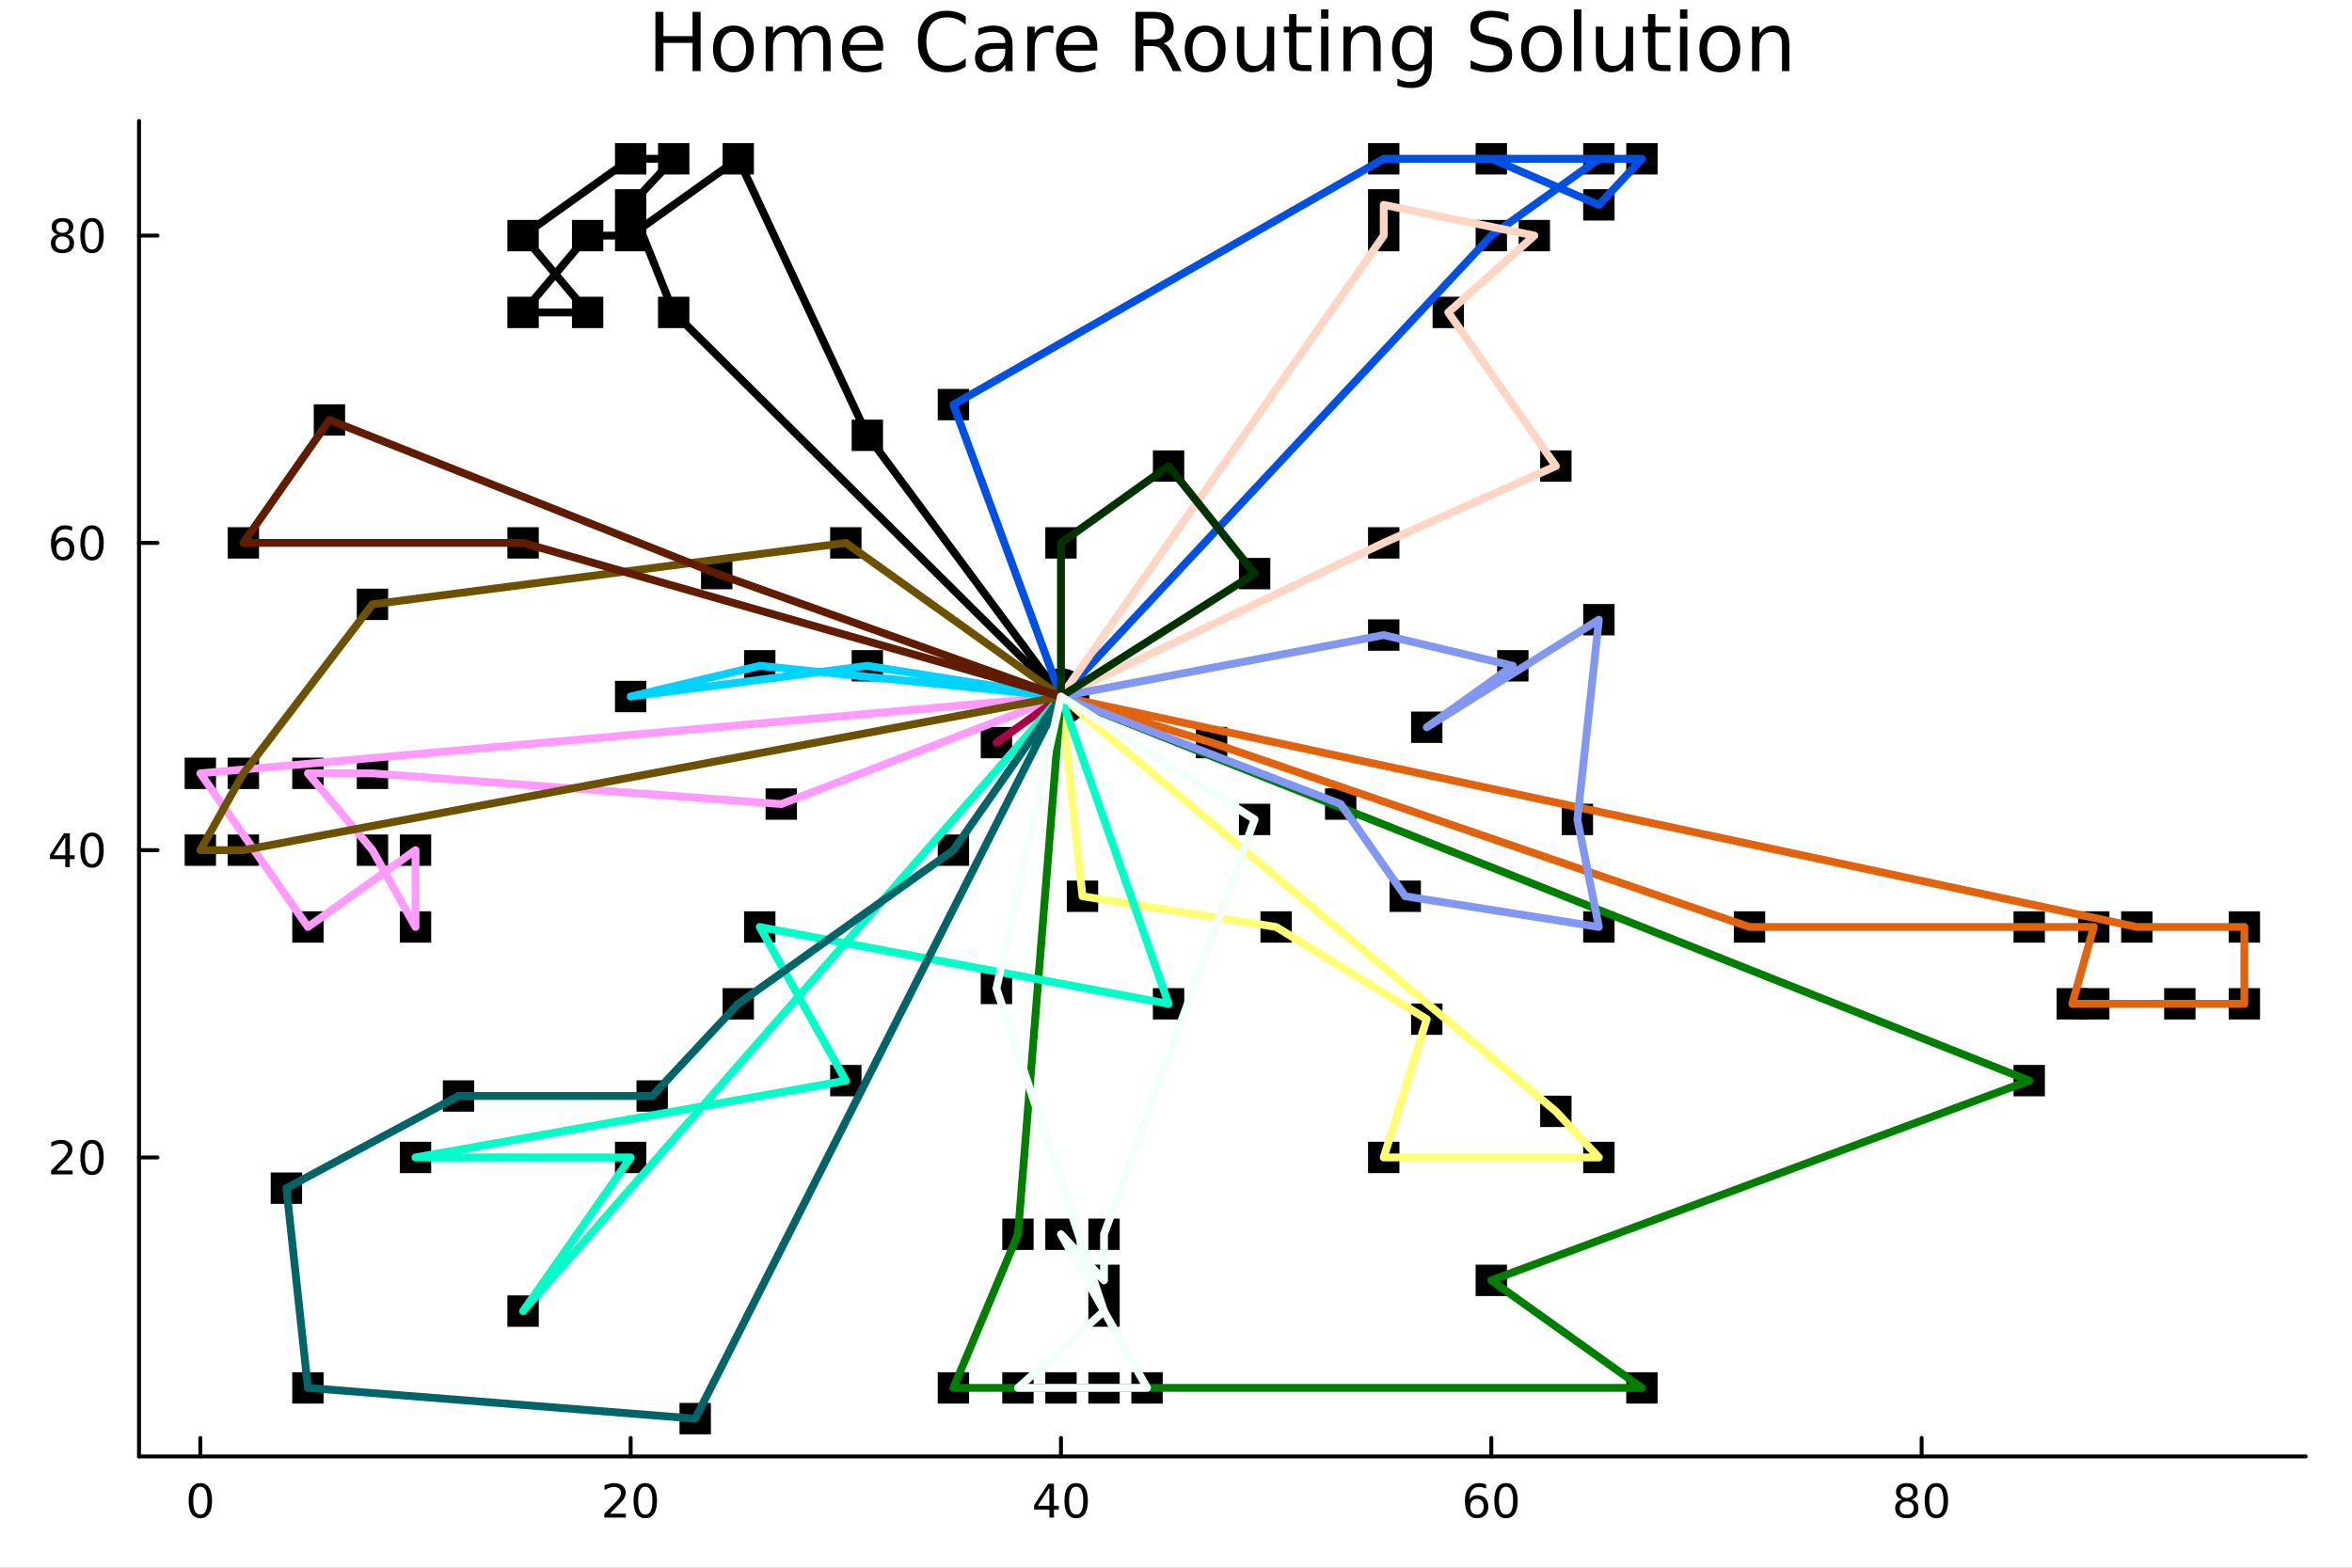 <svg xmlns="http://www.w3.org/2000/svg" xmlns:xlink="http://www.w3.org/1999/xlink" width="600" height="400" viewBox="0 0 2400 1600">
<rect x="0" y="0" width="2400" height="1600" fill="#808080" stroke="none"/>
<defs>
  <clipPath id="clip570">
    <rect x="0" y="0" width="2400" height="1600"></rect>
  </clipPath>
</defs>
<path clip-path="url(#clip570)" d="M0 1600 L2400 1600 L2400 0 L0 0  Z" fill="#ffffff" fill-rule="evenodd" fill-opacity="1"></path>
<defs>
  <clipPath id="clip571">
    <rect x="480" y="0" width="1681" height="1600"></rect>
  </clipPath>
</defs>
<path clip-path="url(#clip570)" d="M141.853 1486.45 L2352.76 1486.45 L2352.76 123.472 L141.853 123.472  Z" fill="#ffffff" fill-rule="evenodd" fill-opacity="1"></path>
<defs>
  <clipPath id="clip572">
    <rect x="141" y="123" width="2212" height="1364"></rect>
  </clipPath>
</defs>
<polyline clip-path="url(#clip570)" style="stroke:#000000; stroke-linecap:round; stroke-linejoin:round; stroke-width:4; stroke-opacity:1; fill:none" points="141.853,1486.45 2352.76,1486.45 "></polyline>
<polyline clip-path="url(#clip570)" style="stroke:#000000; stroke-linecap:round; stroke-linejoin:round; stroke-width:4; stroke-opacity:1; fill:none" points="204.426,1486.45 204.426,1467.55 "></polyline>
<polyline clip-path="url(#clip570)" style="stroke:#000000; stroke-linecap:round; stroke-linejoin:round; stroke-width:4; stroke-opacity:1; fill:none" points="643.533,1486.45 643.533,1467.55 "></polyline>
<polyline clip-path="url(#clip570)" style="stroke:#000000; stroke-linecap:round; stroke-linejoin:round; stroke-width:4; stroke-opacity:1; fill:none" points="1082.64,1486.45 1082.64,1467.55 "></polyline>
<polyline clip-path="url(#clip570)" style="stroke:#000000; stroke-linecap:round; stroke-linejoin:round; stroke-width:4; stroke-opacity:1; fill:none" points="1521.75,1486.45 1521.75,1467.55 "></polyline>
<polyline clip-path="url(#clip570)" style="stroke:#000000; stroke-linecap:round; stroke-linejoin:round; stroke-width:4; stroke-opacity:1; fill:none" points="1960.85,1486.45 1960.85,1467.55 "></polyline>
<path clip-path="url(#clip570)" d="M204.426 1517.37 Q200.815 1517.37 198.986 1520.93 Q197.18 1524.47 197.18 1531.6 Q197.18 1538.71 198.986 1542.27 Q200.815 1545.82 204.426 1545.82 Q208.06 1545.82 209.865 1542.27 Q211.694 1538.71 211.694 1531.6 Q211.694 1524.47 209.865 1520.93 Q208.06 1517.37 204.426 1517.37 M204.426 1513.66 Q210.236 1513.66 213.291 1518.27 Q216.37 1522.85 216.37 1531.6 Q216.37 1540.33 213.291 1544.94 Q210.236 1549.52 204.426 1549.52 Q198.616 1549.52 195.537 1544.94 Q192.481 1540.33 192.481 1531.6 Q192.481 1522.85 195.537 1518.27 Q198.616 1513.66 204.426 1513.66 Z" fill="#000000" fill-rule="nonzero" fill-opacity="1"></path><path clip-path="url(#clip570)" d="M622.306 1544.91 L638.625 1544.91 L638.625 1548.85 L616.681 1548.85 L616.681 1544.91 Q619.343 1542.16 623.926 1537.53 Q628.533 1532.88 629.713 1531.53 Q631.959 1529.01 632.838 1527.27 Q633.741 1525.51 633.741 1523.82 Q633.741 1521.07 631.796 1519.33 Q629.875 1517.6 626.773 1517.6 Q624.574 1517.6 622.121 1518.36 Q619.69 1519.13 616.912 1520.68 L616.912 1515.95 Q619.736 1514.82 622.19 1514.24 Q624.644 1513.66 626.681 1513.66 Q632.051 1513.66 635.246 1516.35 Q638.44 1519.03 638.44 1523.52 Q638.44 1525.65 637.63 1527.57 Q636.843 1529.47 634.736 1532.07 Q634.158 1532.74 631.056 1535.95 Q627.954 1539.15 622.306 1544.91 Z" fill="#000000" fill-rule="nonzero" fill-opacity="1"></path><path clip-path="url(#clip570)" d="M658.44 1517.37 Q654.829 1517.37 653 1520.93 Q651.195 1524.47 651.195 1531.6 Q651.195 1538.71 653 1542.27 Q654.829 1545.82 658.44 1545.82 Q662.074 1545.82 663.88 1542.27 Q665.708 1538.71 665.708 1531.6 Q665.708 1524.47 663.88 1520.93 Q662.074 1517.37 658.44 1517.37 M658.44 1513.66 Q664.25 1513.66 667.306 1518.27 Q670.384 1522.85 670.384 1531.6 Q670.384 1540.33 667.306 1544.94 Q664.25 1549.52 658.44 1549.52 Q652.63 1549.52 649.551 1544.94 Q646.495 1540.33 646.495 1531.6 Q646.495 1522.85 649.551 1518.27 Q652.63 1513.66 658.44 1513.66 Z" fill="#000000" fill-rule="nonzero" fill-opacity="1"></path><path clip-path="url(#clip570)" d="M1070.81 1518.36 L1059.01 1536.81 L1070.81 1536.81 L1070.81 1518.36 M1069.58 1514.29 L1075.46 1514.29 L1075.46 1536.81 L1080.39 1536.81 L1080.39 1540.7 L1075.46 1540.7 L1075.46 1548.85 L1070.81 1548.85 L1070.81 1540.7 L1055.21 1540.7 L1055.21 1536.19 L1069.58 1514.29 Z" fill="#000000" fill-rule="nonzero" fill-opacity="1"></path><path clip-path="url(#clip570)" d="M1098.13 1517.37 Q1094.51 1517.37 1092.69 1520.93 Q1090.88 1524.47 1090.88 1531.6 Q1090.88 1538.71 1092.69 1542.27 Q1094.51 1545.82 1098.13 1545.82 Q1101.76 1545.82 1103.57 1542.27 Q1105.39 1538.71 1105.39 1531.6 Q1105.39 1524.47 1103.57 1520.93 Q1101.76 1517.37 1098.13 1517.37 M1098.13 1513.66 Q1103.94 1513.66 1106.99 1518.27 Q1110.07 1522.85 1110.07 1531.6 Q1110.07 1540.33 1106.99 1544.94 Q1103.94 1549.52 1098.13 1549.52 Q1092.32 1549.52 1089.24 1544.94 Q1086.18 1540.33 1086.18 1531.6 Q1086.18 1522.85 1089.24 1518.27 Q1092.32 1513.66 1098.13 1513.66 Z" fill="#000000" fill-rule="nonzero" fill-opacity="1"></path><path clip-path="url(#clip570)" d="M1507.15 1529.7 Q1504 1529.7 1502.15 1531.86 Q1500.32 1534.01 1500.32 1537.76 Q1500.32 1541.49 1502.15 1543.66 Q1504 1545.82 1507.15 1545.82 Q1510.3 1545.82 1512.13 1543.66 Q1513.98 1541.49 1513.98 1537.76 Q1513.98 1534.01 1512.13 1531.86 Q1510.3 1529.7 1507.15 1529.7 M1516.43 1515.05 L1516.43 1519.31 Q1514.67 1518.48 1512.87 1518.04 Q1511.09 1517.6 1509.33 1517.6 Q1504.7 1517.6 1502.24 1520.72 Q1499.81 1523.85 1499.47 1530.17 Q1500.83 1528.15 1502.89 1527.09 Q1504.95 1526 1507.43 1526 Q1512.64 1526 1515.65 1529.17 Q1518.68 1532.32 1518.68 1537.76 Q1518.68 1543.08 1515.53 1546.3 Q1512.38 1549.52 1507.15 1549.52 Q1501.16 1549.52 1497.98 1544.94 Q1494.81 1540.33 1494.81 1531.6 Q1494.81 1523.41 1498.7 1518.55 Q1502.59 1513.66 1509.14 1513.66 Q1510.9 1513.66 1512.68 1514.01 Q1514.49 1514.36 1516.43 1515.05 Z" fill="#000000" fill-rule="nonzero" fill-opacity="1"></path><path clip-path="url(#clip570)" d="M1536.73 1517.37 Q1533.12 1517.37 1531.29 1520.93 Q1529.49 1524.47 1529.49 1531.6 Q1529.49 1538.71 1531.29 1542.27 Q1533.12 1545.82 1536.73 1545.82 Q1540.37 1545.82 1542.17 1542.27 Q1544 1538.71 1544 1531.6 Q1544 1524.47 1542.17 1520.93 Q1540.37 1517.37 1536.73 1517.37 M1536.73 1513.66 Q1542.54 1513.66 1545.6 1518.27 Q1548.68 1522.85 1548.68 1531.6 Q1548.68 1540.33 1545.6 1544.94 Q1542.54 1549.52 1536.73 1549.52 Q1530.92 1549.52 1527.85 1544.94 Q1524.79 1540.33 1524.79 1531.6 Q1524.79 1522.85 1527.85 1518.27 Q1530.92 1513.66 1536.73 1513.66 Z" fill="#000000" fill-rule="nonzero" fill-opacity="1"></path><path clip-path="url(#clip570)" d="M1945.73 1532.44 Q1942.39 1532.44 1940.47 1534.22 Q1938.57 1536 1938.57 1539.13 Q1938.57 1542.25 1940.47 1544.03 Q1942.39 1545.82 1945.73 1545.82 Q1949.06 1545.82 1950.98 1544.03 Q1952.9 1542.23 1952.9 1539.13 Q1952.9 1536 1950.98 1534.22 Q1949.08 1532.44 1945.73 1532.44 M1941.05 1530.45 Q1938.04 1529.7 1936.35 1527.64 Q1934.68 1525.58 1934.68 1522.62 Q1934.68 1518.48 1937.62 1516.07 Q1940.59 1513.66 1945.73 1513.66 Q1950.89 1513.66 1953.83 1516.07 Q1956.77 1518.48 1956.77 1522.62 Q1956.77 1525.58 1955.08 1527.64 Q1953.41 1529.7 1950.42 1530.45 Q1953.8 1531.23 1955.68 1533.52 Q1957.58 1535.82 1957.58 1539.13 Q1957.58 1544.15 1954.5 1546.83 Q1951.44 1549.52 1945.73 1549.52 Q1940.01 1549.52 1936.93 1546.83 Q1933.87 1544.15 1933.87 1539.13 Q1933.87 1535.82 1935.77 1533.52 Q1937.67 1531.23 1941.05 1530.45 M1939.34 1523.06 Q1939.34 1525.75 1941 1527.25 Q1942.69 1528.76 1945.73 1528.76 Q1948.74 1528.76 1950.42 1527.25 Q1952.14 1525.75 1952.14 1523.06 Q1952.14 1520.38 1950.42 1518.87 Q1948.74 1517.37 1945.73 1517.37 Q1942.69 1517.37 1941 1518.87 Q1939.34 1520.38 1939.34 1523.06 Z" fill="#000000" fill-rule="nonzero" fill-opacity="1"></path><path clip-path="url(#clip570)" d="M1975.89 1517.37 Q1972.28 1517.37 1970.45 1520.93 Q1968.64 1524.47 1968.64 1531.6 Q1968.64 1538.71 1970.45 1542.27 Q1972.28 1545.82 1975.89 1545.82 Q1979.52 1545.82 1981.33 1542.27 Q1983.16 1538.71 1983.16 1531.6 Q1983.16 1524.47 1981.33 1520.93 Q1979.52 1517.37 1975.89 1517.37 M1975.89 1513.66 Q1981.7 1513.66 1984.75 1518.27 Q1987.83 1522.85 1987.83 1531.6 Q1987.83 1540.33 1984.75 1544.94 Q1981.7 1549.52 1975.89 1549.52 Q1970.08 1549.52 1967 1544.94 Q1963.94 1540.33 1963.94 1531.6 Q1963.94 1522.85 1967 1518.27 Q1970.08 1513.66 1975.89 1513.66 Z" fill="#000000" fill-rule="nonzero" fill-opacity="1"></path><polyline clip-path="url(#clip570)" style="stroke:#000000; stroke-linecap:round; stroke-linejoin:round; stroke-width:4; stroke-opacity:1; fill:none" points="141.853,1486.45 141.853,123.472 "></polyline>
<polyline clip-path="url(#clip570)" style="stroke:#000000; stroke-linecap:round; stroke-linejoin:round; stroke-width:4; stroke-opacity:1; fill:none" points="141.853,1181.3 160.751,1181.3 "></polyline>
<polyline clip-path="url(#clip570)" style="stroke:#000000; stroke-linecap:round; stroke-linejoin:round; stroke-width:4; stroke-opacity:1; fill:none" points="141.853,867.683 160.751,867.683 "></polyline>
<polyline clip-path="url(#clip570)" style="stroke:#000000; stroke-linecap:round; stroke-linejoin:round; stroke-width:4; stroke-opacity:1; fill:none" points="141.853,554.067 160.751,554.067 "></polyline>
<polyline clip-path="url(#clip570)" style="stroke:#000000; stroke-linecap:round; stroke-linejoin:round; stroke-width:4; stroke-opacity:1; fill:none" points="141.853,240.451 160.751,240.451 "></polyline>
<path clip-path="url(#clip570)" d="M57.775 1194.64 L74.094 1194.64 L74.094 1198.58 L52.15 1198.58 L52.15 1194.64 Q54.812 1191.89 59.395 1187.26 Q64.001 1182.61 65.182 1181.26 Q67.427 1178.74 68.307 1177.01 Q69.21 1175.25 69.21 1173.56 Q69.21 1170.8 67.265 1169.07 Q65.344 1167.33 62.242 1167.33 Q60.043 1167.33 57.589 1168.09 Q55.159 1168.86 52.381 1170.41 L52.381 1165.69 Q55.205 1164.55 57.659 1163.97 Q60.112 1163.39 62.15 1163.39 Q67.52 1163.39 70.714 1166.08 Q73.909 1168.76 73.909 1173.26 Q73.909 1175.39 73.099 1177.31 Q72.311 1179.2 70.205 1181.8 Q69.626 1182.47 66.525 1185.69 Q63.423 1188.88 57.775 1194.64 Z" fill="#000000" fill-rule="nonzero" fill-opacity="1"></path><path clip-path="url(#clip570)" d="M93.909 1167.1 Q90.297 1167.1 88.469 1170.66 Q86.663 1174.2 86.663 1181.33 Q86.663 1188.44 88.469 1192.01 Q90.297 1195.55 93.909 1195.55 Q97.543 1195.55 99.348 1192.01 Q101.177 1188.44 101.177 1181.33 Q101.177 1174.2 99.348 1170.66 Q97.543 1167.1 93.909 1167.1 M93.909 1163.39 Q99.719 1163.39 102.774 1168 Q105.853 1172.58 105.853 1181.33 Q105.853 1190.06 102.774 1194.67 Q99.719 1199.25 93.909 1199.25 Q88.098 1199.25 85.02 1194.67 Q81.964 1190.06 81.964 1181.33 Q81.964 1172.58 85.02 1168 Q88.098 1163.39 93.909 1163.39 Z" fill="#000000" fill-rule="nonzero" fill-opacity="1"></path><path clip-path="url(#clip570)" d="M66.594 854.477 L54.788 872.926 L66.594 872.926 L66.594 854.477 M65.367 850.403 L71.247 850.403 L71.247 872.926 L76.177 872.926 L76.177 876.815 L71.247 876.815 L71.247 884.963 L66.594 884.963 L66.594 876.815 L50.992 876.815 L50.992 872.301 L65.367 850.403 Z" fill="#000000" fill-rule="nonzero" fill-opacity="1"></path><path clip-path="url(#clip570)" d="M93.909 853.482 Q90.297 853.482 88.469 857.047 Q86.663 860.588 86.663 867.718 Q86.663 874.824 88.469 878.389 Q90.297 881.931 93.909 881.931 Q97.543 881.931 99.348 878.389 Q101.177 874.824 101.177 867.718 Q101.177 860.588 99.348 857.047 Q97.543 853.482 93.909 853.482 M93.909 849.778 Q99.719 849.778 102.774 854.385 Q105.853 858.968 105.853 867.718 Q105.853 876.445 102.774 881.051 Q99.719 885.635 93.909 885.635 Q88.098 885.635 85.02 881.051 Q81.964 876.445 81.964 867.718 Q81.964 858.968 85.02 854.385 Q88.098 849.778 93.909 849.778 Z" fill="#000000" fill-rule="nonzero" fill-opacity="1"></path><path clip-path="url(#clip570)" d="M64.325 552.204 Q61.177 552.204 59.325 554.356 Q57.497 556.509 57.497 560.259 Q57.497 563.986 59.325 566.162 Q61.177 568.315 64.325 568.315 Q67.474 568.315 69.302 566.162 Q71.154 563.986 71.154 560.259 Q71.154 556.509 69.302 554.356 Q67.474 552.204 64.325 552.204 M73.608 537.551 L73.608 541.81 Q71.849 540.977 70.043 540.537 Q68.261 540.097 66.501 540.097 Q61.872 540.097 59.418 543.222 Q56.987 546.347 56.64 552.667 Q58.006 550.653 60.066 549.588 Q62.126 548.5 64.603 548.5 Q69.811 548.5 72.821 551.671 Q75.853 554.819 75.853 560.259 Q75.853 565.583 72.705 568.801 Q69.557 572.018 64.325 572.018 Q58.33 572.018 55.159 567.435 Q51.987 562.829 51.987 554.102 Q51.987 545.907 55.876 541.046 Q59.765 536.162 66.316 536.162 Q68.075 536.162 69.858 536.509 Q71.663 536.857 73.608 537.551 Z" fill="#000000" fill-rule="nonzero" fill-opacity="1"></path><path clip-path="url(#clip570)" d="M93.909 539.866 Q90.297 539.866 88.469 543.431 Q86.663 546.972 86.663 554.102 Q86.663 561.208 88.469 564.773 Q90.297 568.315 93.909 568.315 Q97.543 568.315 99.348 564.773 Q101.177 561.208 101.177 554.102 Q101.177 546.972 99.348 543.431 Q97.543 539.866 93.909 539.866 M93.909 536.162 Q99.719 536.162 102.774 540.769 Q105.853 545.352 105.853 554.102 Q105.853 562.829 102.774 567.435 Q99.719 572.018 93.909 572.018 Q88.098 572.018 85.02 567.435 Q81.964 562.829 81.964 554.102 Q81.964 545.352 85.02 540.769 Q88.098 536.162 93.909 536.162 Z" fill="#000000" fill-rule="nonzero" fill-opacity="1"></path><path clip-path="url(#clip570)" d="M63.747 241.319 Q60.413 241.319 58.492 243.101 Q56.594 244.884 56.594 248.009 Q56.594 251.134 58.492 252.916 Q60.413 254.699 63.747 254.699 Q67.08 254.699 69.001 252.916 Q70.923 251.111 70.923 248.009 Q70.923 244.884 69.001 243.101 Q67.103 241.319 63.747 241.319 M59.071 239.328 Q56.062 238.588 54.372 236.527 Q52.705 234.467 52.705 231.504 Q52.705 227.361 55.645 224.953 Q58.608 222.546 63.747 222.546 Q68.909 222.546 71.849 224.953 Q74.788 227.361 74.788 231.504 Q74.788 234.467 73.099 236.527 Q71.432 238.588 68.446 239.328 Q71.825 240.115 73.7 242.407 Q75.599 244.699 75.599 248.009 Q75.599 253.032 72.52 255.717 Q69.464 258.402 63.747 258.402 Q58.029 258.402 54.95 255.717 Q51.895 253.032 51.895 248.009 Q51.895 244.699 53.793 242.407 Q55.691 240.115 59.071 239.328 M57.358 231.944 Q57.358 234.629 59.025 236.134 Q60.714 237.638 63.747 237.638 Q66.756 237.638 68.446 236.134 Q70.159 234.629 70.159 231.944 Q70.159 229.259 68.446 227.754 Q66.756 226.25 63.747 226.25 Q60.714 226.25 59.025 227.754 Q57.358 229.259 57.358 231.944 Z" fill="#000000" fill-rule="nonzero" fill-opacity="1"></path><path clip-path="url(#clip570)" d="M93.909 226.25 Q90.297 226.25 88.469 229.814 Q86.663 233.356 86.663 240.486 Q86.663 247.592 88.469 251.157 Q90.297 254.699 93.909 254.699 Q97.543 254.699 99.348 251.157 Q101.177 247.592 101.177 240.486 Q101.177 233.356 99.348 229.814 Q97.543 226.25 93.909 226.25 M93.909 222.546 Q99.719 222.546 102.774 227.152 Q105.853 231.736 105.853 240.486 Q105.853 249.212 102.774 253.819 Q99.719 258.402 93.909 258.402 Q88.098 258.402 85.02 253.819 Q81.964 249.212 81.964 240.486 Q81.964 231.736 85.02 227.152 Q88.098 222.546 93.909 222.546 Z" fill="#000000" fill-rule="nonzero" fill-opacity="1"></path><path clip-path="url(#clip570)" d="M668.775 12.096 L676.957 12.096 L676.957 36.888 L706.691 36.888 L706.691 12.096 L714.874 12.096 L714.874 72.576 L706.691 72.576 L706.691 43.774 L676.957 43.774 L676.957 72.576 L668.775 72.576 L668.775 12.096 Z" fill="#000000" fill-rule="nonzero" fill-opacity="1"></path><path clip-path="url(#clip570)" d="M748.415 32.431 Q742.42 32.431 738.936 37.131 Q735.452 41.789 735.452 49.931 Q735.452 58.074 738.896 62.773 Q742.379 67.431 748.415 67.431 Q754.37 67.431 757.854 62.732 Q761.338 58.033 761.338 49.931 Q761.338 41.87 757.854 37.171 Q754.37 32.431 748.415 32.431 M748.415 26.112 Q758.137 26.112 763.687 32.431 Q769.237 38.751 769.237 49.931 Q769.237 61.071 763.687 67.431 Q758.137 73.751 748.415 73.751 Q738.653 73.751 733.103 67.431 Q727.594 61.071 727.594 49.931 Q727.594 38.751 733.103 32.431 Q738.653 26.112 748.415 26.112 Z" fill="#000000" fill-rule="nonzero" fill-opacity="1"></path><path clip-path="url(#clip570)" d="M816.916 35.915 Q819.711 30.892 823.6 28.502 Q827.489 26.112 832.755 26.112 Q839.844 26.112 843.693 31.095 Q847.541 36.037 847.541 45.192 L847.541 72.576 L840.047 72.576 L840.047 45.435 Q840.047 38.913 837.738 35.753 Q835.429 32.594 830.689 32.594 Q824.896 32.594 821.534 36.442 Q818.172 40.29 818.172 46.934 L818.172 72.576 L810.678 72.576 L810.678 45.435 Q810.678 38.873 808.369 35.753 Q806.06 32.594 801.239 32.594 Q795.527 32.594 792.165 36.482 Q788.803 40.331 788.803 46.934 L788.803 72.576 L781.309 72.576 L781.309 27.206 L788.803 27.206 L788.803 34.254 Q791.355 30.082 794.92 28.097 Q798.484 26.112 803.386 26.112 Q808.328 26.112 811.771 28.624 Q815.255 31.135 816.916 35.915 Z" fill="#000000" fill-rule="nonzero" fill-opacity="1"></path><path clip-path="url(#clip570)" d="M901.215 48.028 L901.215 51.673 L866.945 51.673 Q867.431 59.37 871.563 63.421 Q875.735 67.431 883.148 67.431 Q887.442 67.431 891.453 66.378 Q895.504 65.325 899.474 63.218 L899.474 70.267 Q895.463 71.968 891.25 72.86 Q887.037 73.751 882.703 73.751 Q871.846 73.751 865.486 67.431 Q859.167 61.112 859.167 50.337 Q859.167 39.197 865.162 32.675 Q871.198 26.112 881.407 26.112 Q890.562 26.112 895.868 32.026 Q901.215 37.9 901.215 48.028 M893.762 45.84 Q893.681 39.723 890.318 36.077 Q886.997 32.431 881.488 32.431 Q875.249 32.431 871.482 35.956 Q867.755 39.48 867.188 45.88 L893.762 45.84 Z" fill="#000000" fill-rule="nonzero" fill-opacity="1"></path><path clip-path="url(#clip570)" d="M985.434 16.755 L985.434 25.383 Q981.302 21.535 976.603 19.631 Q971.944 17.727 966.678 17.727 Q956.308 17.727 950.798 24.087 Q945.289 30.406 945.289 42.397 Q945.289 54.347 950.798 60.707 Q956.308 67.026 966.678 67.026 Q971.944 67.026 976.603 65.122 Q981.302 63.218 985.434 59.37 L985.434 67.918 Q981.14 70.834 976.319 72.292 Q971.539 73.751 966.192 73.751 Q952.459 73.751 944.56 65.365 Q936.661 56.94 936.661 42.397 Q936.661 27.814 944.56 19.428 Q952.459 11.002 966.192 11.002 Q971.62 11.002 976.4 12.461 Q981.221 13.878 985.434 16.755 Z" fill="#000000" fill-rule="nonzero" fill-opacity="1"></path><path clip-path="url(#clip570)" d="M1018.37 49.769 Q1009.33 49.769 1005.85 51.835 Q1002.37 53.901 1002.37 58.884 Q1002.37 62.854 1004.96 65.203 Q1007.59 67.512 1012.09 67.512 Q1018.29 67.512 1022.01 63.137 Q1025.78 58.722 1025.78 51.43 L1025.78 49.769 L1018.37 49.769 M1033.23 46.691 L1033.23 72.576 L1025.78 72.576 L1025.78 65.689 Q1023.23 69.821 1019.42 71.806 Q1015.61 73.751 1010.1 73.751 Q1003.14 73.751 999.004 69.862 Q994.913 65.933 994.913 59.37 Q994.913 51.714 1000.02 47.825 Q1005.16 43.936 1015.33 43.936 L1025.78 43.936 L1025.78 43.207 Q1025.78 38.062 1022.38 35.267 Q1019.02 32.431 1012.9 32.431 Q1009.01 32.431 1005.32 33.363 Q1001.64 34.295 998.235 36.158 L998.235 29.272 Q1002.33 27.692 1006.17 26.922 Q1010.02 26.112 1013.67 26.112 Q1023.51 26.112 1028.37 31.216 Q1033.23 36.32 1033.23 46.691 Z" fill="#000000" fill-rule="nonzero" fill-opacity="1"></path><path clip-path="url(#clip570)" d="M1074.88 34.173 Q1073.62 33.444 1072.12 33.12 Q1070.66 32.756 1068.88 32.756 Q1062.56 32.756 1059.16 36.888 Q1055.8 40.979 1055.8 48.676 L1055.8 72.576 L1048.3 72.576 L1048.3 27.206 L1055.8 27.206 L1055.8 34.254 Q1058.15 30.122 1061.91 28.138 Q1065.68 26.112 1071.07 26.112 Q1071.84 26.112 1072.77 26.234 Q1073.7 26.315 1074.84 26.517 L1074.88 34.173 Z" fill="#000000" fill-rule="nonzero" fill-opacity="1"></path><path clip-path="url(#clip570)" d="M1119.68 48.028 L1119.68 51.673 L1085.41 51.673 Q1085.9 59.37 1090.03 63.421 Q1094.2 67.431 1101.61 67.431 Q1105.91 67.431 1109.92 66.378 Q1113.97 65.325 1117.94 63.218 L1117.94 70.267 Q1113.93 71.968 1109.72 72.86 Q1105.5 73.751 1101.17 73.751 Q1090.31 73.751 1083.95 67.431 Q1077.63 61.112 1077.63 50.337 Q1077.63 39.197 1083.63 32.675 Q1089.66 26.112 1099.87 26.112 Q1109.03 26.112 1114.33 32.026 Q1119.68 37.9 1119.68 48.028 M1112.23 45.84 Q1112.15 39.723 1108.78 36.077 Q1105.46 32.431 1099.95 32.431 Q1093.71 32.431 1089.95 35.956 Q1086.22 39.48 1085.65 45.88 L1112.23 45.84 Z" fill="#000000" fill-rule="nonzero" fill-opacity="1"></path><path clip-path="url(#clip570)" d="M1187.29 44.22 Q1189.92 45.111 1192.39 48.028 Q1194.91 50.944 1197.42 56.048 L1205.72 72.576 L1196.93 72.576 L1189.19 57.061 Q1186.2 50.985 1183.36 49 Q1180.57 47.015 1175.7 47.015 L1166.79 47.015 L1166.79 72.576 L1158.61 72.576 L1158.61 12.096 L1177.08 12.096 Q1187.45 12.096 1192.56 16.43 Q1197.66 20.765 1197.66 29.515 Q1197.66 35.227 1194.99 38.994 Q1192.35 42.761 1187.29 44.22 M1166.79 18.82 L1166.79 40.29 L1177.08 40.29 Q1183 40.29 1185.99 37.576 Q1189.03 34.822 1189.03 29.515 Q1189.03 24.208 1185.99 21.535 Q1183 18.82 1177.08 18.82 L1166.79 18.82 Z" fill="#000000" fill-rule="nonzero" fill-opacity="1"></path><path clip-path="url(#clip570)" d="M1229.78 32.431 Q1223.79 32.431 1220.31 37.131 Q1216.82 41.789 1216.82 49.931 Q1216.82 58.074 1220.26 62.773 Q1223.75 67.431 1229.78 67.431 Q1235.74 67.431 1239.22 62.732 Q1242.71 58.033 1242.71 49.931 Q1242.71 41.87 1239.22 37.171 Q1235.74 32.431 1229.78 32.431 M1229.78 26.112 Q1239.51 26.112 1245.06 32.431 Q1250.61 38.751 1250.61 49.931 Q1250.61 61.071 1245.06 67.431 Q1239.51 73.751 1229.78 73.751 Q1220.02 73.751 1214.47 67.431 Q1208.96 61.071 1208.96 49.931 Q1208.96 38.751 1214.47 32.431 Q1220.02 26.112 1229.78 26.112 Z" fill="#000000" fill-rule="nonzero" fill-opacity="1"></path><path clip-path="url(#clip570)" d="M1262.19 54.671 L1262.19 27.206 L1269.65 27.206 L1269.65 54.387 Q1269.65 60.828 1272.16 64.069 Q1274.67 67.269 1279.69 67.269 Q1285.73 67.269 1289.21 63.421 Q1292.74 59.573 1292.74 52.929 L1292.74 27.206 L1300.19 27.206 L1300.19 72.576 L1292.74 72.576 L1292.74 65.608 Q1290.02 69.74 1286.42 71.766 Q1282.85 73.751 1278.11 73.751 Q1270.29 73.751 1266.24 68.89 Q1262.19 64.029 1262.19 54.671 M1280.95 26.112 L1280.95 26.112 Z" fill="#000000" fill-rule="nonzero" fill-opacity="1"></path><path clip-path="url(#clip570)" d="M1322.91 14.324 L1322.91 27.206 L1338.27 27.206 L1338.27 32.999 L1322.91 32.999 L1322.91 57.628 Q1322.91 63.178 1324.41 64.758 Q1325.95 66.338 1330.61 66.338 L1338.27 66.338 L1338.27 72.576 L1330.61 72.576 Q1321.98 72.576 1318.7 69.376 Q1315.42 66.135 1315.42 57.628 L1315.42 32.999 L1309.95 32.999 L1309.95 27.206 L1315.42 27.206 L1315.42 14.324 L1322.91 14.324 Z" fill="#000000" fill-rule="nonzero" fill-opacity="1"></path><path clip-path="url(#clip570)" d="M1348.07 27.206 L1355.52 27.206 L1355.52 72.576 L1348.07 72.576 L1348.07 27.206 M1348.07 9.544 L1355.52 9.544 L1355.52 18.983 L1348.07 18.983 L1348.07 9.544 Z" fill="#000000" fill-rule="nonzero" fill-opacity="1"></path><path clip-path="url(#clip570)" d="M1408.83 45.192 L1408.83 72.576 L1401.38 72.576 L1401.38 45.435 Q1401.38 38.994 1398.87 35.794 Q1396.36 32.594 1391.33 32.594 Q1385.3 32.594 1381.81 36.442 Q1378.33 40.29 1378.33 46.934 L1378.33 72.576 L1370.84 72.576 L1370.84 27.206 L1378.33 27.206 L1378.33 34.254 Q1381 30.163 1384.61 28.138 Q1388.26 26.112 1393 26.112 Q1400.81 26.112 1404.82 30.973 Q1408.83 35.794 1408.83 45.192 Z" fill="#000000" fill-rule="nonzero" fill-opacity="1"></path><path clip-path="url(#clip570)" d="M1453.56 49.364 Q1453.56 41.263 1450.19 36.806 Q1446.87 32.35 1440.84 32.35 Q1434.84 32.35 1431.48 36.806 Q1428.16 41.263 1428.16 49.364 Q1428.16 57.426 1431.48 61.882 Q1434.84 66.338 1440.84 66.338 Q1446.87 66.338 1450.19 61.882 Q1453.56 57.426 1453.56 49.364 M1461.01 66.945 Q1461.01 78.531 1455.87 84.162 Q1450.72 89.833 1440.11 89.833 Q1436.18 89.833 1432.69 89.225 Q1429.21 88.658 1425.93 87.443 L1425.93 80.192 Q1429.21 81.974 1432.41 82.825 Q1435.61 83.675 1438.93 83.675 Q1446.26 83.675 1449.91 79.827 Q1453.56 76.019 1453.56 68.282 L1453.56 64.596 Q1451.25 68.606 1447.64 70.591 Q1444.04 72.576 1439.01 72.576 Q1430.67 72.576 1425.56 66.216 Q1420.46 59.856 1420.46 49.364 Q1420.46 38.832 1425.56 32.472 Q1430.67 26.112 1439.01 26.112 Q1444.04 26.112 1447.64 28.097 Q1451.25 30.082 1453.56 34.092 L1453.56 27.206 L1461.01 27.206 L1461.01 66.945 Z" fill="#000000" fill-rule="nonzero" fill-opacity="1"></path><path clip-path="url(#clip570)" d="M1539.31 14.081 L1539.31 22.061 Q1534.66 19.833 1530.52 18.739 Q1526.39 17.646 1522.54 17.646 Q1515.86 17.646 1512.21 20.238 Q1508.61 22.831 1508.61 27.611 Q1508.61 31.621 1511 33.687 Q1513.43 35.713 1520.15 36.969 L1525.1 37.981 Q1534.25 39.723 1538.58 44.139 Q1542.96 48.514 1542.96 55.886 Q1542.96 64.677 1537.05 69.214 Q1531.17 73.751 1519.79 73.751 Q1515.49 73.751 1510.63 72.778 Q1505.81 71.806 1500.63 69.902 L1500.63 61.477 Q1505.61 64.272 1510.39 65.689 Q1515.17 67.107 1519.79 67.107 Q1526.8 67.107 1530.6 64.353 Q1534.41 61.598 1534.41 56.494 Q1534.41 52.038 1531.66 49.526 Q1528.94 47.015 1522.71 45.759 L1517.72 44.787 Q1508.57 42.964 1504.48 39.075 Q1500.38 35.186 1500.38 28.259 Q1500.38 20.238 1506.02 15.62 Q1511.69 11.002 1521.61 11.002 Q1525.86 11.002 1530.28 11.772 Q1534.7 12.542 1539.31 14.081 Z" fill="#000000" fill-rule="nonzero" fill-opacity="1"></path><path clip-path="url(#clip570)" d="M1572.98 32.431 Q1566.98 32.431 1563.5 37.131 Q1560.01 41.789 1560.01 49.931 Q1560.01 58.074 1563.46 62.773 Q1566.94 67.431 1572.98 67.431 Q1578.93 67.431 1582.42 62.732 Q1585.9 58.033 1585.9 49.931 Q1585.9 41.87 1582.42 37.171 Q1578.93 32.431 1572.98 32.431 M1572.98 26.112 Q1582.7 26.112 1588.25 32.431 Q1593.8 38.751 1593.8 49.931 Q1593.8 61.071 1588.25 67.431 Q1582.7 73.751 1572.98 73.751 Q1563.21 73.751 1557.66 67.431 Q1552.16 61.071 1552.16 49.931 Q1552.16 38.751 1557.66 32.431 Q1563.21 26.112 1572.98 26.112 Z" fill="#000000" fill-rule="nonzero" fill-opacity="1"></path><path clip-path="url(#clip570)" d="M1606.15 9.544 L1613.61 9.544 L1613.61 72.576 L1606.15 72.576 L1606.15 9.544 Z" fill="#000000" fill-rule="nonzero" fill-opacity="1"></path><path clip-path="url(#clip570)" d="M1628.43 54.671 L1628.43 27.206 L1635.89 27.206 L1635.89 54.387 Q1635.89 60.828 1638.4 64.069 Q1640.91 67.269 1645.93 67.269 Q1651.97 67.269 1655.45 63.421 Q1658.98 59.573 1658.98 52.929 L1658.98 27.206 L1666.43 27.206 L1666.43 72.576 L1658.98 72.576 L1658.98 65.608 Q1656.26 69.74 1652.66 71.766 Q1649.09 73.751 1644.35 73.751 Q1636.54 73.751 1632.48 68.89 Q1628.43 64.029 1628.43 54.671 M1647.19 26.112 L1647.19 26.112 Z" fill="#000000" fill-rule="nonzero" fill-opacity="1"></path><path clip-path="url(#clip570)" d="M1689.16 14.324 L1689.16 27.206 L1704.51 27.206 L1704.51 32.999 L1689.16 32.999 L1689.16 57.628 Q1689.16 63.178 1690.66 64.758 Q1692.19 66.338 1696.85 66.338 L1704.51 66.338 L1704.51 72.576 L1696.85 72.576 Q1688.23 72.576 1684.94 69.376 Q1681.66 66.135 1681.66 57.628 L1681.66 32.999 L1676.19 32.999 L1676.19 27.206 L1681.66 27.206 L1681.66 14.324 L1689.16 14.324 Z" fill="#000000" fill-rule="nonzero" fill-opacity="1"></path><path clip-path="url(#clip570)" d="M1714.31 27.206 L1721.77 27.206 L1721.77 72.576 L1714.31 72.576 L1714.31 27.206 M1714.31 9.544 L1721.77 9.544 L1721.77 18.983 L1714.31 18.983 L1714.31 9.544 Z" fill="#000000" fill-rule="nonzero" fill-opacity="1"></path><path clip-path="url(#clip570)" d="M1754.94 32.431 Q1748.95 32.431 1745.46 37.131 Q1741.98 41.789 1741.98 49.931 Q1741.98 58.074 1745.42 62.773 Q1748.91 67.431 1754.94 67.431 Q1760.9 67.431 1764.38 62.732 Q1767.87 58.033 1767.87 49.931 Q1767.87 41.87 1764.38 37.171 Q1760.9 32.431 1754.94 32.431 M1754.94 26.112 Q1764.67 26.112 1770.22 32.431 Q1775.77 38.751 1775.77 49.931 Q1775.77 61.071 1770.22 67.431 Q1764.67 73.751 1754.94 73.751 Q1745.18 73.751 1739.63 67.431 Q1734.12 61.071 1734.12 49.931 Q1734.12 38.751 1739.63 32.431 Q1745.18 26.112 1754.94 26.112 Z" fill="#000000" fill-rule="nonzero" fill-opacity="1"></path><path clip-path="url(#clip570)" d="M1825.83 45.192 L1825.83 72.576 L1818.38 72.576 L1818.38 45.435 Q1818.38 38.994 1815.87 35.794 Q1813.36 32.594 1808.33 32.594 Q1802.3 32.594 1798.81 36.442 Q1795.33 40.29 1795.33 46.934 L1795.33 72.576 L1787.84 72.576 L1787.84 27.206 L1795.33 27.206 L1795.33 34.254 Q1798 30.163 1801.61 28.138 Q1805.26 26.112 1810 26.112 Q1817.81 26.112 1821.82 30.973 Q1825.83 35.794 1825.83 45.192 Z" fill="#000000" fill-rule="nonzero" fill-opacity="1"></path><circle clip-path="url(#clip572)" cx="1082.64" cy="710.875" r="28.8" fill="#000000" fill-rule="evenodd" fill-opacity="1" stroke="none"></circle>
<path clip-path="url(#clip572)" d="M671.443 302.855 L671.443 334.855 L703.443 334.855 L703.443 302.855 L671.443 302.855 Z" fill="#000000" fill-rule="evenodd" fill-opacity="1" stroke="none"></path>
<path clip-path="url(#clip572)" d="M627.533 193.089 L627.533 225.089 L659.533 225.089 L659.533 193.089 L627.533 193.089 Z" fill="#000000" fill-rule="evenodd" fill-opacity="1" stroke="none"></path>
<path clip-path="url(#clip572)" d="M671.443 146.047 L671.443 178.047 L703.443 178.047 L703.443 146.047 L671.443 146.047 Z" fill="#000000" fill-rule="evenodd" fill-opacity="1" stroke="none"></path>
<path clip-path="url(#clip572)" d="M627.533 146.047 L627.533 178.047 L659.533 178.047 L659.533 146.047 L627.533 146.047 Z" fill="#000000" fill-rule="evenodd" fill-opacity="1" stroke="none"></path>
<path clip-path="url(#clip572)" d="M517.756 224.451 L517.756 256.451 L549.756 256.451 L549.756 224.451 L517.756 224.451 Z" fill="#000000" fill-rule="evenodd" fill-opacity="1" stroke="none"></path>
<path clip-path="url(#clip572)" d="M583.622 302.855 L583.622 334.855 L615.622 334.855 L615.622 302.855 L583.622 302.855 Z" fill="#000000" fill-rule="evenodd" fill-opacity="1" stroke="none"></path>
<path clip-path="url(#clip572)" d="M517.756 302.855 L517.756 334.855 L549.756 334.855 L549.756 302.855 L517.756 302.855 Z" fill="#000000" fill-rule="evenodd" fill-opacity="1" stroke="none"></path>
<path clip-path="url(#clip572)" d="M583.622 224.451 L583.622 256.451 L615.622 256.451 L615.622 224.451 L583.622 224.451 Z" fill="#000000" fill-rule="evenodd" fill-opacity="1" stroke="none"></path>
<path clip-path="url(#clip572)" d="M627.533 224.451 L627.533 256.451 L659.533 256.451 L659.533 224.451 L627.533 224.451 Z" fill="#000000" fill-rule="evenodd" fill-opacity="1" stroke="none"></path>
<path clip-path="url(#clip572)" d="M737.309 146.047 L737.309 178.047 L769.309 178.047 L769.309 146.047 L737.309 146.047 Z" fill="#000000" fill-rule="evenodd" fill-opacity="1" stroke="none"></path>
<path clip-path="url(#clip572)" d="M869.041 428.301 L869.041 460.301 L901.041 460.301 L901.041 428.301 L869.041 428.301 Z" fill="#000000" fill-rule="evenodd" fill-opacity="1" stroke="none"></path>
<path clip-path="url(#clip572)" d="M1571.61 1118.26 L1571.61 1150.26 L1603.61 1150.26 L1603.61 1118.26 L1571.61 1118.26 Z" fill="#000000" fill-rule="evenodd" fill-opacity="1" stroke="none"></path>
<path clip-path="url(#clip572)" d="M1615.52 1165.3 L1615.52 1197.3 L1647.52 1197.3 L1647.52 1165.3 L1615.52 1165.3 Z" fill="#000000" fill-rule="evenodd" fill-opacity="1" stroke="none"></path>
<path clip-path="url(#clip572)" d="M1395.97 1165.3 L1395.97 1197.3 L1427.97 1197.3 L1427.97 1165.3 L1395.97 1165.3 Z" fill="#000000" fill-rule="evenodd" fill-opacity="1" stroke="none"></path>
<path clip-path="url(#clip572)" d="M1439.88 1024.17 L1439.88 1056.17 L1471.88 1056.17 L1471.88 1024.17 L1439.88 1024.17 Z" fill="#000000" fill-rule="evenodd" fill-opacity="1" stroke="none"></path>
<path clip-path="url(#clip572)" d="M1286.19 930.087 L1286.19 962.087 L1318.19 962.087 L1318.19 930.087 L1286.19 930.087 Z" fill="#000000" fill-rule="evenodd" fill-opacity="1" stroke="none"></path>
<path clip-path="url(#clip572)" d="M1088.59 898.726 L1088.59 930.726 L1120.59 930.726 L1120.59 898.726 L1088.59 898.726 Z" fill="#000000" fill-rule="evenodd" fill-opacity="1" stroke="none"></path>
<path clip-path="url(#clip572)" d="M781.22 804.641 L781.22 836.641 L813.22 836.641 L813.22 804.641 L781.22 804.641 Z" fill="#000000" fill-rule="evenodd" fill-opacity="1" stroke="none"></path>
<path clip-path="url(#clip572)" d="M364.068 773.279 L364.068 805.279 L396.068 805.279 L396.068 773.279 L364.068 773.279 Z" fill="#000000" fill-rule="evenodd" fill-opacity="1" stroke="none"></path>
<path clip-path="url(#clip572)" d="M298.202 773.279 L298.202 805.279 L330.202 805.279 L330.202 773.279 L298.202 773.279 Z" fill="#000000" fill-rule="evenodd" fill-opacity="1" stroke="none"></path>
<path clip-path="url(#clip572)" d="M364.068 851.683 L364.068 883.683 L396.068 883.683 L396.068 851.683 L364.068 851.683 Z" fill="#000000" fill-rule="evenodd" fill-opacity="1" stroke="none"></path>
<path clip-path="url(#clip572)" d="M407.979 930.087 L407.979 962.087 L439.979 962.087 L439.979 930.087 L407.979 930.087 Z" fill="#000000" fill-rule="evenodd" fill-opacity="1" stroke="none"></path>
<path clip-path="url(#clip572)" d="M407.979 851.683 L407.979 883.683 L439.979 883.683 L439.979 851.683 L407.979 851.683 Z" fill="#000000" fill-rule="evenodd" fill-opacity="1" stroke="none"></path>
<path clip-path="url(#clip572)" d="M298.202 930.087 L298.202 962.087 L330.202 962.087 L330.202 930.087 L298.202 930.087 Z" fill="#000000" fill-rule="evenodd" fill-opacity="1" stroke="none"></path>
<path clip-path="url(#clip572)" d="M188.426 773.279 L188.426 805.279 L220.426 805.279 L220.426 773.279 L188.426 773.279 Z" fill="#000000" fill-rule="evenodd" fill-opacity="1" stroke="none"></path>
<path clip-path="url(#clip572)" d="M869.041 663.514 L869.041 695.514 L901.041 695.514 L901.041 663.514 L869.041 663.514 Z" fill="#000000" fill-rule="evenodd" fill-opacity="1" stroke="none"></path>
<path clip-path="url(#clip572)" d="M627.533 694.875 L627.533 726.875 L659.533 726.875 L659.533 694.875 L627.533 694.875 Z" fill="#000000" fill-rule="evenodd" fill-opacity="1" stroke="none"></path>
<path clip-path="url(#clip572)" d="M759.265 663.514 L759.265 695.514 L791.265 695.514 L791.265 663.514 L759.265 663.514 Z" fill="#000000" fill-rule="evenodd" fill-opacity="1" stroke="none"></path>
<path clip-path="url(#clip572)" d="M2164.41 930.087 L2164.41 962.087 L2196.41 962.087 L2196.41 930.087 L2164.41 930.087 Z" fill="#000000" fill-rule="evenodd" fill-opacity="1" stroke="none"></path>
<path clip-path="url(#clip572)" d="M2274.18 930.087 L2274.18 962.087 L2306.18 962.087 L2306.18 930.087 L2274.18 930.087 Z" fill="#000000" fill-rule="evenodd" fill-opacity="1" stroke="none"></path>
<path clip-path="url(#clip572)" d="M2274.18 1008.49 L2274.18 1040.49 L2306.18 1040.49 L2306.18 1008.49 L2274.18 1008.49 Z" fill="#000000" fill-rule="evenodd" fill-opacity="1" stroke="none"></path>
<path clip-path="url(#clip572)" d="M2120.5 1008.49 L2120.5 1040.49 L2152.5 1040.49 L2152.5 1008.49 L2120.5 1008.49 Z" fill="#000000" fill-rule="evenodd" fill-opacity="1" stroke="none"></path>
<path clip-path="url(#clip572)" d="M2208.32 1008.49 L2208.32 1040.49 L2240.32 1040.49 L2240.32 1008.49 L2208.32 1008.49 Z" fill="#000000" fill-rule="evenodd" fill-opacity="1" stroke="none"></path>
<path clip-path="url(#clip572)" d="M2098.54 1008.49 L2098.54 1040.49 L2130.54 1040.49 L2130.54 1008.49 L2098.54 1008.49 Z" fill="#000000" fill-rule="evenodd" fill-opacity="1" stroke="none"></path>
<path clip-path="url(#clip572)" d="M2120.5 930.087 L2120.5 962.087 L2152.5 962.087 L2152.5 930.087 L2120.5 930.087 Z" fill="#000000" fill-rule="evenodd" fill-opacity="1" stroke="none"></path>
<path clip-path="url(#clip572)" d="M2054.63 930.087 L2054.63 962.087 L2086.63 962.087 L2086.63 930.087 L2054.63 930.087 Z" fill="#000000" fill-rule="evenodd" fill-opacity="1" stroke="none"></path>
<path clip-path="url(#clip572)" d="M1769.21 930.087 L1769.21 962.087 L1801.21 962.087 L1801.21 930.087 L1769.21 930.087 Z" fill="#000000" fill-rule="evenodd" fill-opacity="1" stroke="none"></path>
<path clip-path="url(#clip572)" d="M1220.33 741.918 L1220.33 773.918 L1252.33 773.918 L1252.33 741.918 L1220.33 741.918 Z" fill="#000000" fill-rule="evenodd" fill-opacity="1" stroke="none"></path>
<path clip-path="url(#clip572)" d="M2054.63 1086.9 L2054.63 1118.9 L2086.63 1118.9 L2086.63 1086.9 L2054.63 1086.9 Z" fill="#000000" fill-rule="evenodd" fill-opacity="1" stroke="none"></path>
<path clip-path="url(#clip572)" d="M1505.75 1290.75 L1505.75 1322.75 L1537.75 1322.75 L1537.75 1290.75 L1505.75 1290.75 Z" fill="#000000" fill-rule="evenodd" fill-opacity="1" stroke="none"></path>
<path clip-path="url(#clip572)" d="M1659.43 1400.51 L1659.43 1432.51 L1691.43 1432.51 L1691.43 1400.51 L1659.43 1400.51 Z" fill="#000000" fill-rule="evenodd" fill-opacity="1" stroke="none"></path>
<path clip-path="url(#clip572)" d="M1110.55 1400.51 L1110.55 1432.51 L1142.55 1432.51 L1142.55 1400.51 L1110.55 1400.51 Z" fill="#000000" fill-rule="evenodd" fill-opacity="1" stroke="none"></path>
<path clip-path="url(#clip572)" d="M1066.64 1400.51 L1066.64 1432.51 L1098.64 1432.51 L1098.64 1400.51 L1066.64 1400.51 Z" fill="#000000" fill-rule="evenodd" fill-opacity="1" stroke="none"></path>
<path clip-path="url(#clip572)" d="M956.863 1400.51 L956.863 1432.51 L988.863 1432.51 L988.863 1400.51 L956.863 1400.51 Z" fill="#000000" fill-rule="evenodd" fill-opacity="1" stroke="none"></path>
<path clip-path="url(#clip572)" d="M1022.73 1243.7 L1022.73 1275.7 L1054.73 1275.7 L1054.73 1243.7 L1022.73 1243.7 Z" fill="#000000" fill-rule="evenodd" fill-opacity="1" stroke="none"></path>
<path clip-path="url(#clip572)" d="M1505.75 224.451 L1505.75 256.451 L1537.75 256.451 L1537.75 224.451 L1505.75 224.451 Z" fill="#000000" fill-rule="evenodd" fill-opacity="1" stroke="none"></path>
<path clip-path="url(#clip572)" d="M1615.52 146.047 L1615.52 178.047 L1647.52 178.047 L1647.52 146.047 L1615.52 146.047 Z" fill="#000000" fill-rule="evenodd" fill-opacity="1" stroke="none"></path>
<path clip-path="url(#clip572)" d="M1505.75 146.047 L1505.75 178.047 L1537.75 178.047 L1537.75 146.047 L1505.75 146.047 Z" fill="#000000" fill-rule="evenodd" fill-opacity="1" stroke="none"></path>
<path clip-path="url(#clip572)" d="M1615.52 193.089 L1615.52 225.089 L1647.52 225.089 L1647.52 193.089 L1615.52 193.089 Z" fill="#000000" fill-rule="evenodd" fill-opacity="1" stroke="none"></path>
<path clip-path="url(#clip572)" d="M1659.43 146.047 L1659.43 178.047 L1691.43 178.047 L1691.43 146.047 L1659.43 146.047 Z" fill="#000000" fill-rule="evenodd" fill-opacity="1" stroke="none"></path>
<path clip-path="url(#clip572)" d="M1395.97 146.047 L1395.97 178.047 L1427.97 178.047 L1427.97 146.047 L1395.97 146.047 Z" fill="#000000" fill-rule="evenodd" fill-opacity="1" stroke="none"></path>
<path clip-path="url(#clip572)" d="M956.863 396.94 L956.863 428.94 L988.863 428.94 L988.863 396.94 L956.863 396.94 Z" fill="#000000" fill-rule="evenodd" fill-opacity="1" stroke="none"></path>
<path clip-path="url(#clip572)" d="M1000.77 741.918 L1000.77 773.918 L1032.77 773.918 L1032.77 741.918 L1000.77 741.918 Z" fill="#000000" fill-rule="evenodd" fill-opacity="1" stroke="none"></path>
<path clip-path="url(#clip572)" d="M1176.42 1008.49 L1176.42 1040.49 L1208.42 1040.49 L1208.42 1008.49 L1176.42 1008.49 Z" fill="#000000" fill-rule="evenodd" fill-opacity="1" stroke="none"></path>
<path clip-path="url(#clip572)" d="M759.265 930.087 L759.265 962.087 L791.265 962.087 L791.265 930.087 L759.265 930.087 Z" fill="#000000" fill-rule="evenodd" fill-opacity="1" stroke="none"></path>
<path clip-path="url(#clip572)" d="M847.086 1086.9 L847.086 1118.9 L879.086 1118.9 L879.086 1086.9 L847.086 1086.9 Z" fill="#000000" fill-rule="evenodd" fill-opacity="1" stroke="none"></path>
<path clip-path="url(#clip572)" d="M407.979 1165.3 L407.979 1197.3 L439.979 1197.3 L439.979 1165.3 L407.979 1165.3 Z" fill="#000000" fill-rule="evenodd" fill-opacity="1" stroke="none"></path>
<path clip-path="url(#clip572)" d="M627.533 1165.3 L627.533 1197.3 L659.533 1197.3 L659.533 1165.3 L627.533 1165.3 Z" fill="#000000" fill-rule="evenodd" fill-opacity="1" stroke="none"></path>
<path clip-path="url(#clip572)" d="M517.756 1322.11 L517.756 1354.11 L549.756 1354.11 L549.756 1322.11 L517.756 1322.11 Z" fill="#000000" fill-rule="evenodd" fill-opacity="1" stroke="none"></path>
<path clip-path="url(#clip572)" d="M956.863 851.683 L956.863 883.683 L988.863 883.683 L988.863 851.683 L956.863 851.683 Z" fill="#000000" fill-rule="evenodd" fill-opacity="1" stroke="none"></path>
<path clip-path="url(#clip572)" d="M737.309 1008.49 L737.309 1040.49 L769.309 1040.49 L769.309 1008.49 L737.309 1008.49 Z" fill="#000000" fill-rule="evenodd" fill-opacity="1" stroke="none"></path>
<path clip-path="url(#clip572)" d="M649.488 1102.58 L649.488 1134.58 L681.488 1134.58 L681.488 1102.58 L649.488 1102.58 Z" fill="#000000" fill-rule="evenodd" fill-opacity="1" stroke="none"></path>
<path clip-path="url(#clip572)" d="M451.89 1102.58 L451.89 1134.58 L483.89 1134.58 L483.89 1102.58 L451.89 1102.58 Z" fill="#000000" fill-rule="evenodd" fill-opacity="1" stroke="none"></path>
<path clip-path="url(#clip572)" d="M276.247 1196.66 L276.247 1228.66 L308.247 1228.66 L308.247 1196.66 L276.247 1196.66 Z" fill="#000000" fill-rule="evenodd" fill-opacity="1" stroke="none"></path>
<path clip-path="url(#clip572)" d="M298.202 1400.51 L298.202 1432.51 L330.202 1432.51 L330.202 1400.51 L298.202 1400.51 Z" fill="#000000" fill-rule="evenodd" fill-opacity="1" stroke="none"></path>
<path clip-path="url(#clip572)" d="M693.399 1431.87 L693.399 1463.87 L725.399 1463.87 L725.399 1431.87 L693.399 1431.87 Z" fill="#000000" fill-rule="evenodd" fill-opacity="1" stroke="none"></path>
<path clip-path="url(#clip572)" d="M1395.97 224.451 L1395.97 256.451 L1427.97 256.451 L1427.97 224.451 L1395.97 224.451 Z" fill="#000000" fill-rule="evenodd" fill-opacity="1" stroke="none"></path>
<path clip-path="url(#clip572)" d="M1395.97 193.089 L1395.97 225.089 L1427.97 225.089 L1427.97 193.089 L1395.97 193.089 Z" fill="#000000" fill-rule="evenodd" fill-opacity="1" stroke="none"></path>
<path clip-path="url(#clip572)" d="M1549.66 224.451 L1549.66 256.451 L1581.66 256.451 L1581.66 224.451 L1549.66 224.451 Z" fill="#000000" fill-rule="evenodd" fill-opacity="1" stroke="none"></path>
<path clip-path="url(#clip572)" d="M1461.84 302.855 L1461.84 334.855 L1493.84 334.855 L1493.84 302.855 L1461.84 302.855 Z" fill="#000000" fill-rule="evenodd" fill-opacity="1" stroke="none"></path>
<path clip-path="url(#clip572)" d="M1571.61 459.663 L1571.61 491.663 L1603.61 491.663 L1603.61 459.663 L1571.61 459.663 Z" fill="#000000" fill-rule="evenodd" fill-opacity="1" stroke="none"></path>
<path clip-path="url(#clip572)" d="M1395.97 538.067 L1395.97 570.067 L1427.97 570.067 L1427.97 538.067 L1395.97 538.067 Z" fill="#000000" fill-rule="evenodd" fill-opacity="1" stroke="none"></path>
<path clip-path="url(#clip572)" d="M232.336 851.683 L232.336 883.683 L264.336 883.683 L264.336 851.683 L232.336 851.683 Z" fill="#000000" fill-rule="evenodd" fill-opacity="1" stroke="none"></path>
<path clip-path="url(#clip572)" d="M188.426 851.683 L188.426 883.683 L220.426 883.683 L220.426 851.683 L188.426 851.683 Z" fill="#000000" fill-rule="evenodd" fill-opacity="1" stroke="none"></path>
<path clip-path="url(#clip572)" d="M232.336 773.279 L232.336 805.279 L264.336 805.279 L264.336 773.279 L232.336 773.279 Z" fill="#000000" fill-rule="evenodd" fill-opacity="1" stroke="none"></path>
<path clip-path="url(#clip572)" d="M364.068 600.79 L364.068 632.79 L396.068 632.79 L396.068 600.79 L364.068 600.79 Z" fill="#000000" fill-rule="evenodd" fill-opacity="1" stroke="none"></path>
<path clip-path="url(#clip572)" d="M847.086 538.067 L847.086 570.067 L879.086 570.067 L879.086 538.067 L847.086 538.067 Z" fill="#000000" fill-rule="evenodd" fill-opacity="1" stroke="none"></path>
<path clip-path="url(#clip572)" d="M1352.06 804.641 L1352.06 836.641 L1384.06 836.641 L1384.06 804.641 L1352.06 804.641 Z" fill="#000000" fill-rule="evenodd" fill-opacity="1" stroke="none"></path>
<path clip-path="url(#clip572)" d="M1417.92 898.726 L1417.92 930.726 L1449.92 930.726 L1449.92 898.726 L1417.92 898.726 Z" fill="#000000" fill-rule="evenodd" fill-opacity="1" stroke="none"></path>
<path clip-path="url(#clip572)" d="M1615.52 930.087 L1615.52 962.087 L1647.52 962.087 L1647.52 930.087 L1615.52 930.087 Z" fill="#000000" fill-rule="evenodd" fill-opacity="1" stroke="none"></path>
<path clip-path="url(#clip572)" d="M1593.57 820.322 L1593.57 852.322 L1625.57 852.322 L1625.57 820.322 L1593.57 820.322 Z" fill="#000000" fill-rule="evenodd" fill-opacity="1" stroke="none"></path>
<path clip-path="url(#clip572)" d="M1615.52 616.471 L1615.52 648.471 L1647.52 648.471 L1647.52 616.471 L1615.52 616.471 Z" fill="#000000" fill-rule="evenodd" fill-opacity="1" stroke="none"></path>
<path clip-path="url(#clip572)" d="M1439.88 726.237 L1439.88 758.237 L1471.88 758.237 L1471.88 726.237 L1439.88 726.237 Z" fill="#000000" fill-rule="evenodd" fill-opacity="1" stroke="none"></path>
<path clip-path="url(#clip572)" d="M1527.7 663.514 L1527.7 695.514 L1559.7 695.514 L1559.7 663.514 L1527.7 663.514 Z" fill="#000000" fill-rule="evenodd" fill-opacity="1" stroke="none"></path>
<path clip-path="url(#clip572)" d="M1395.97 632.152 L1395.97 664.152 L1427.97 664.152 L1427.97 632.152 L1395.97 632.152 Z" fill="#000000" fill-rule="evenodd" fill-opacity="1" stroke="none"></path>
<path clip-path="url(#clip572)" d="M1264.24 569.429 L1264.24 601.429 L1296.24 601.429 L1296.24 569.429 L1264.24 569.429 Z" fill="#000000" fill-rule="evenodd" fill-opacity="1" stroke="none"></path>
<path clip-path="url(#clip572)" d="M1176.42 459.663 L1176.42 491.663 L1208.42 491.663 L1208.42 459.663 L1176.42 459.663 Z" fill="#000000" fill-rule="evenodd" fill-opacity="1" stroke="none"></path>
<path clip-path="url(#clip572)" d="M1066.64 538.067 L1066.64 570.067 L1098.64 570.067 L1098.64 538.067 L1066.64 538.067 Z" fill="#000000" fill-rule="evenodd" fill-opacity="1" stroke="none"></path>
<path clip-path="url(#clip572)" d="M715.354 569.429 L715.354 601.429 L747.354 601.429 L747.354 569.429 L715.354 569.429 Z" fill="#000000" fill-rule="evenodd" fill-opacity="1" stroke="none"></path>
<path clip-path="url(#clip572)" d="M320.158 412.621 L320.158 444.621 L352.158 444.621 L352.158 412.621 L320.158 412.621 Z" fill="#000000" fill-rule="evenodd" fill-opacity="1" stroke="none"></path>
<path clip-path="url(#clip572)" d="M232.336 538.067 L232.336 570.067 L264.336 570.067 L264.336 538.067 L232.336 538.067 Z" fill="#000000" fill-rule="evenodd" fill-opacity="1" stroke="none"></path>
<path clip-path="url(#clip572)" d="M517.756 538.067 L517.756 570.067 L549.756 570.067 L549.756 538.067 L517.756 538.067 Z" fill="#000000" fill-rule="evenodd" fill-opacity="1" stroke="none"></path>
<path clip-path="url(#clip572)" d="M1000.77 992.81 L1000.77 1024.81 L1032.77 1024.81 L1032.77 992.81 L1000.77 992.81 Z" fill="#000000" fill-rule="evenodd" fill-opacity="1" stroke="none"></path>
<path clip-path="url(#clip572)" d="M1110.55 1322.11 L1110.55 1354.11 L1142.55 1354.11 L1142.55 1322.11 L1110.55 1322.11 Z" fill="#000000" fill-rule="evenodd" fill-opacity="1" stroke="none"></path>
<path clip-path="url(#clip572)" d="M1022.73 1400.51 L1022.73 1432.51 L1054.73 1432.51 L1054.73 1400.51 L1022.73 1400.51 Z" fill="#000000" fill-rule="evenodd" fill-opacity="1" stroke="none"></path>
<path clip-path="url(#clip572)" d="M1154.46 1400.51 L1154.46 1432.51 L1186.46 1432.51 L1186.46 1400.51 L1154.46 1400.51 Z" fill="#000000" fill-rule="evenodd" fill-opacity="1" stroke="none"></path>
<path clip-path="url(#clip572)" d="M1066.64 1243.7 L1066.64 1275.7 L1098.64 1275.7 L1098.64 1243.7 L1066.64 1243.7 Z" fill="#000000" fill-rule="evenodd" fill-opacity="1" stroke="none"></path>
<path clip-path="url(#clip572)" d="M1110.55 1290.75 L1110.55 1322.75 L1142.55 1322.75 L1142.55 1290.75 L1110.55 1290.75 Z" fill="#000000" fill-rule="evenodd" fill-opacity="1" stroke="none"></path>
<path clip-path="url(#clip572)" d="M1110.55 1243.7 L1110.55 1275.7 L1142.55 1275.7 L1142.55 1243.7 L1110.55 1243.7 Z" fill="#000000" fill-rule="evenodd" fill-opacity="1" stroke="none"></path>
<path clip-path="url(#clip572)" d="M1264.24 820.322 L1264.24 852.322 L1296.24 852.322 L1296.24 820.322 L1264.24 820.322 Z" fill="#000000" fill-rule="evenodd" fill-opacity="1" stroke="none"></path>
<polyline clip-path="url(#clip572)" style="stroke:#000000; stroke-linecap:round; stroke-linejoin:round; stroke-width:8; stroke-opacity:1; fill:none" points="1082.64,710.875 687.443,318.855 643.533,209.089 687.443,162.047 643.533,162.047 533.756,240.451 599.622,318.855 533.756,318.855 599.622,240.451 643.533,240.451 753.309,162.047 885.041,444.301 1082.64,710.875 "></polyline>
<polyline clip-path="url(#clip572)" style="stroke:#ffff74; stroke-linecap:round; stroke-linejoin:round; stroke-width:8; stroke-opacity:1; fill:none" points="1082.64,710.875 1587.61,1134.26 1631.52,1181.3 1411.97,1181.3 1455.88,1040.17 1302.19,946.087 1104.59,914.726 1082.64,710.875 "></polyline>
<polyline clip-path="url(#clip572)" style="stroke:#ff9bff; stroke-linecap:round; stroke-linejoin:round; stroke-width:8; stroke-opacity:1; fill:none" points="1082.64,710.875 797.22,820.641 380.068,789.279 314.202,789.279 380.068,867.683 423.979,946.087 423.979,867.683 314.202,946.087 204.426,789.279 1082.64,710.875 "></polyline>
<polyline clip-path="url(#clip572)" style="stroke:#00d3ff; stroke-linecap:round; stroke-linejoin:round; stroke-width:8; stroke-opacity:1; fill:none" points="1082.64,710.875 885.041,679.514 643.533,710.875 775.265,679.514 1082.64,710.875 "></polyline>
<polyline clip-path="url(#clip572)" style="stroke:#e2630d; stroke-linecap:round; stroke-linejoin:round; stroke-width:8; stroke-opacity:1; fill:none" points="1082.64,710.875 2180.41,946.087 2290.18,946.087 2290.18,1024.49 2136.5,1024.49 2224.32,1024.49 2114.54,1024.49 2136.5,946.087 2070.63,946.087 1785.21,946.087 1236.33,757.918 1082.64,710.875 "></polyline>
<polyline clip-path="url(#clip572)" style="stroke:#007e00; stroke-linecap:round; stroke-linejoin:round; stroke-width:8; stroke-opacity:1; fill:none" points="1082.64,710.875 2070.63,1102.9 1521.75,1306.75 1675.43,1416.51 1126.55,1416.51 1082.64,1416.51 972.863,1416.51 1038.73,1259.7 1082.64,710.875 "></polyline>
<polyline clip-path="url(#clip572)" style="stroke:#0050e6; stroke-linecap:round; stroke-linejoin:round; stroke-width:8; stroke-opacity:1; fill:none" points="1082.64,710.875 1521.75,240.451 1631.52,162.047 1521.75,162.047 1631.52,209.089 1675.43,162.047 1411.97,162.047 972.863,412.94 1082.64,710.875 "></polyline>
<polyline clip-path="url(#clip572)" style="stroke:#ac0047; stroke-linecap:round; stroke-linejoin:round; stroke-width:8; stroke-opacity:1; fill:none" points="1082.64,710.875 1016.77,757.918 1082.64,710.875 "></polyline>
<polyline clip-path="url(#clip572)" style="stroke:#00ffc8; stroke-linecap:round; stroke-linejoin:round; stroke-width:8; stroke-opacity:1; fill:none" points="1082.64,710.875 1192.42,1024.49 775.265,946.087 863.086,1102.9 423.979,1181.3 643.533,1181.3 533.756,1338.11 1082.64,710.875 "></polyline>
<polyline clip-path="url(#clip572)" style="stroke:#006468; stroke-linecap:round; stroke-linejoin:round; stroke-width:8; stroke-opacity:1; fill:none" points="1082.64,710.875 972.863,867.683 753.309,1024.49 665.488,1118.58 467.89,1118.58 292.247,1212.66 314.202,1416.51 709.399,1447.87 1082.64,710.875 "></polyline>
<polyline clip-path="url(#clip572)" style="stroke:#ffd5c4; stroke-linecap:round; stroke-linejoin:round; stroke-width:8; stroke-opacity:1; fill:none" points="1082.64,710.875 1411.97,240.451 1411.97,209.089 1565.66,240.451 1477.84,318.855 1587.61,475.663 1411.97,554.067 1082.64,710.875 "></polyline>
<polyline clip-path="url(#clip572)" style="stroke:#6c5200; stroke-linecap:round; stroke-linejoin:round; stroke-width:8; stroke-opacity:1; fill:none" points="1082.64,710.875 248.336,867.683 204.426,867.683 248.336,789.279 380.068,616.79 863.086,554.067 1082.64,710.875 "></polyline>
<polyline clip-path="url(#clip572)" style="stroke:#8197f1; stroke-linecap:round; stroke-linejoin:round; stroke-width:8; stroke-opacity:1; fill:none" points="1082.64,710.875 1368.06,820.641 1433.92,914.726 1631.52,946.087 1609.57,836.322 1631.52,632.471 1455.88,742.237 1543.7,679.514 1411.97,648.152 1082.64,710.875 "></polyline>
<polyline clip-path="url(#clip572)" style="stroke:#003200; stroke-linecap:round; stroke-linejoin:round; stroke-width:8; stroke-opacity:1; fill:none" points="1082.64,710.875 1280.24,585.429 1192.42,475.663 1082.64,554.067 1082.64,710.875 "></polyline>
<polyline clip-path="url(#clip572)" style="stroke:#611c00; stroke-linecap:round; stroke-linejoin:round; stroke-width:8; stroke-opacity:1; fill:none" points="1082.64,710.875 731.354,585.429 336.158,428.621 248.336,554.067 533.756,554.067 1082.64,710.875 "></polyline>
<polyline clip-path="url(#clip572)" style="stroke:#f3fffa; stroke-linecap:round; stroke-linejoin:round; stroke-width:8; stroke-opacity:1; fill:none" points="1082.64,710.875 1016.77,1008.81 1126.55,1338.11 1038.73,1416.51 1170.46,1416.51 1082.64,1259.7 1126.55,1306.75 1126.55,1259.7 1280.24,836.322 1082.64,710.875 "></polyline>
</svg>